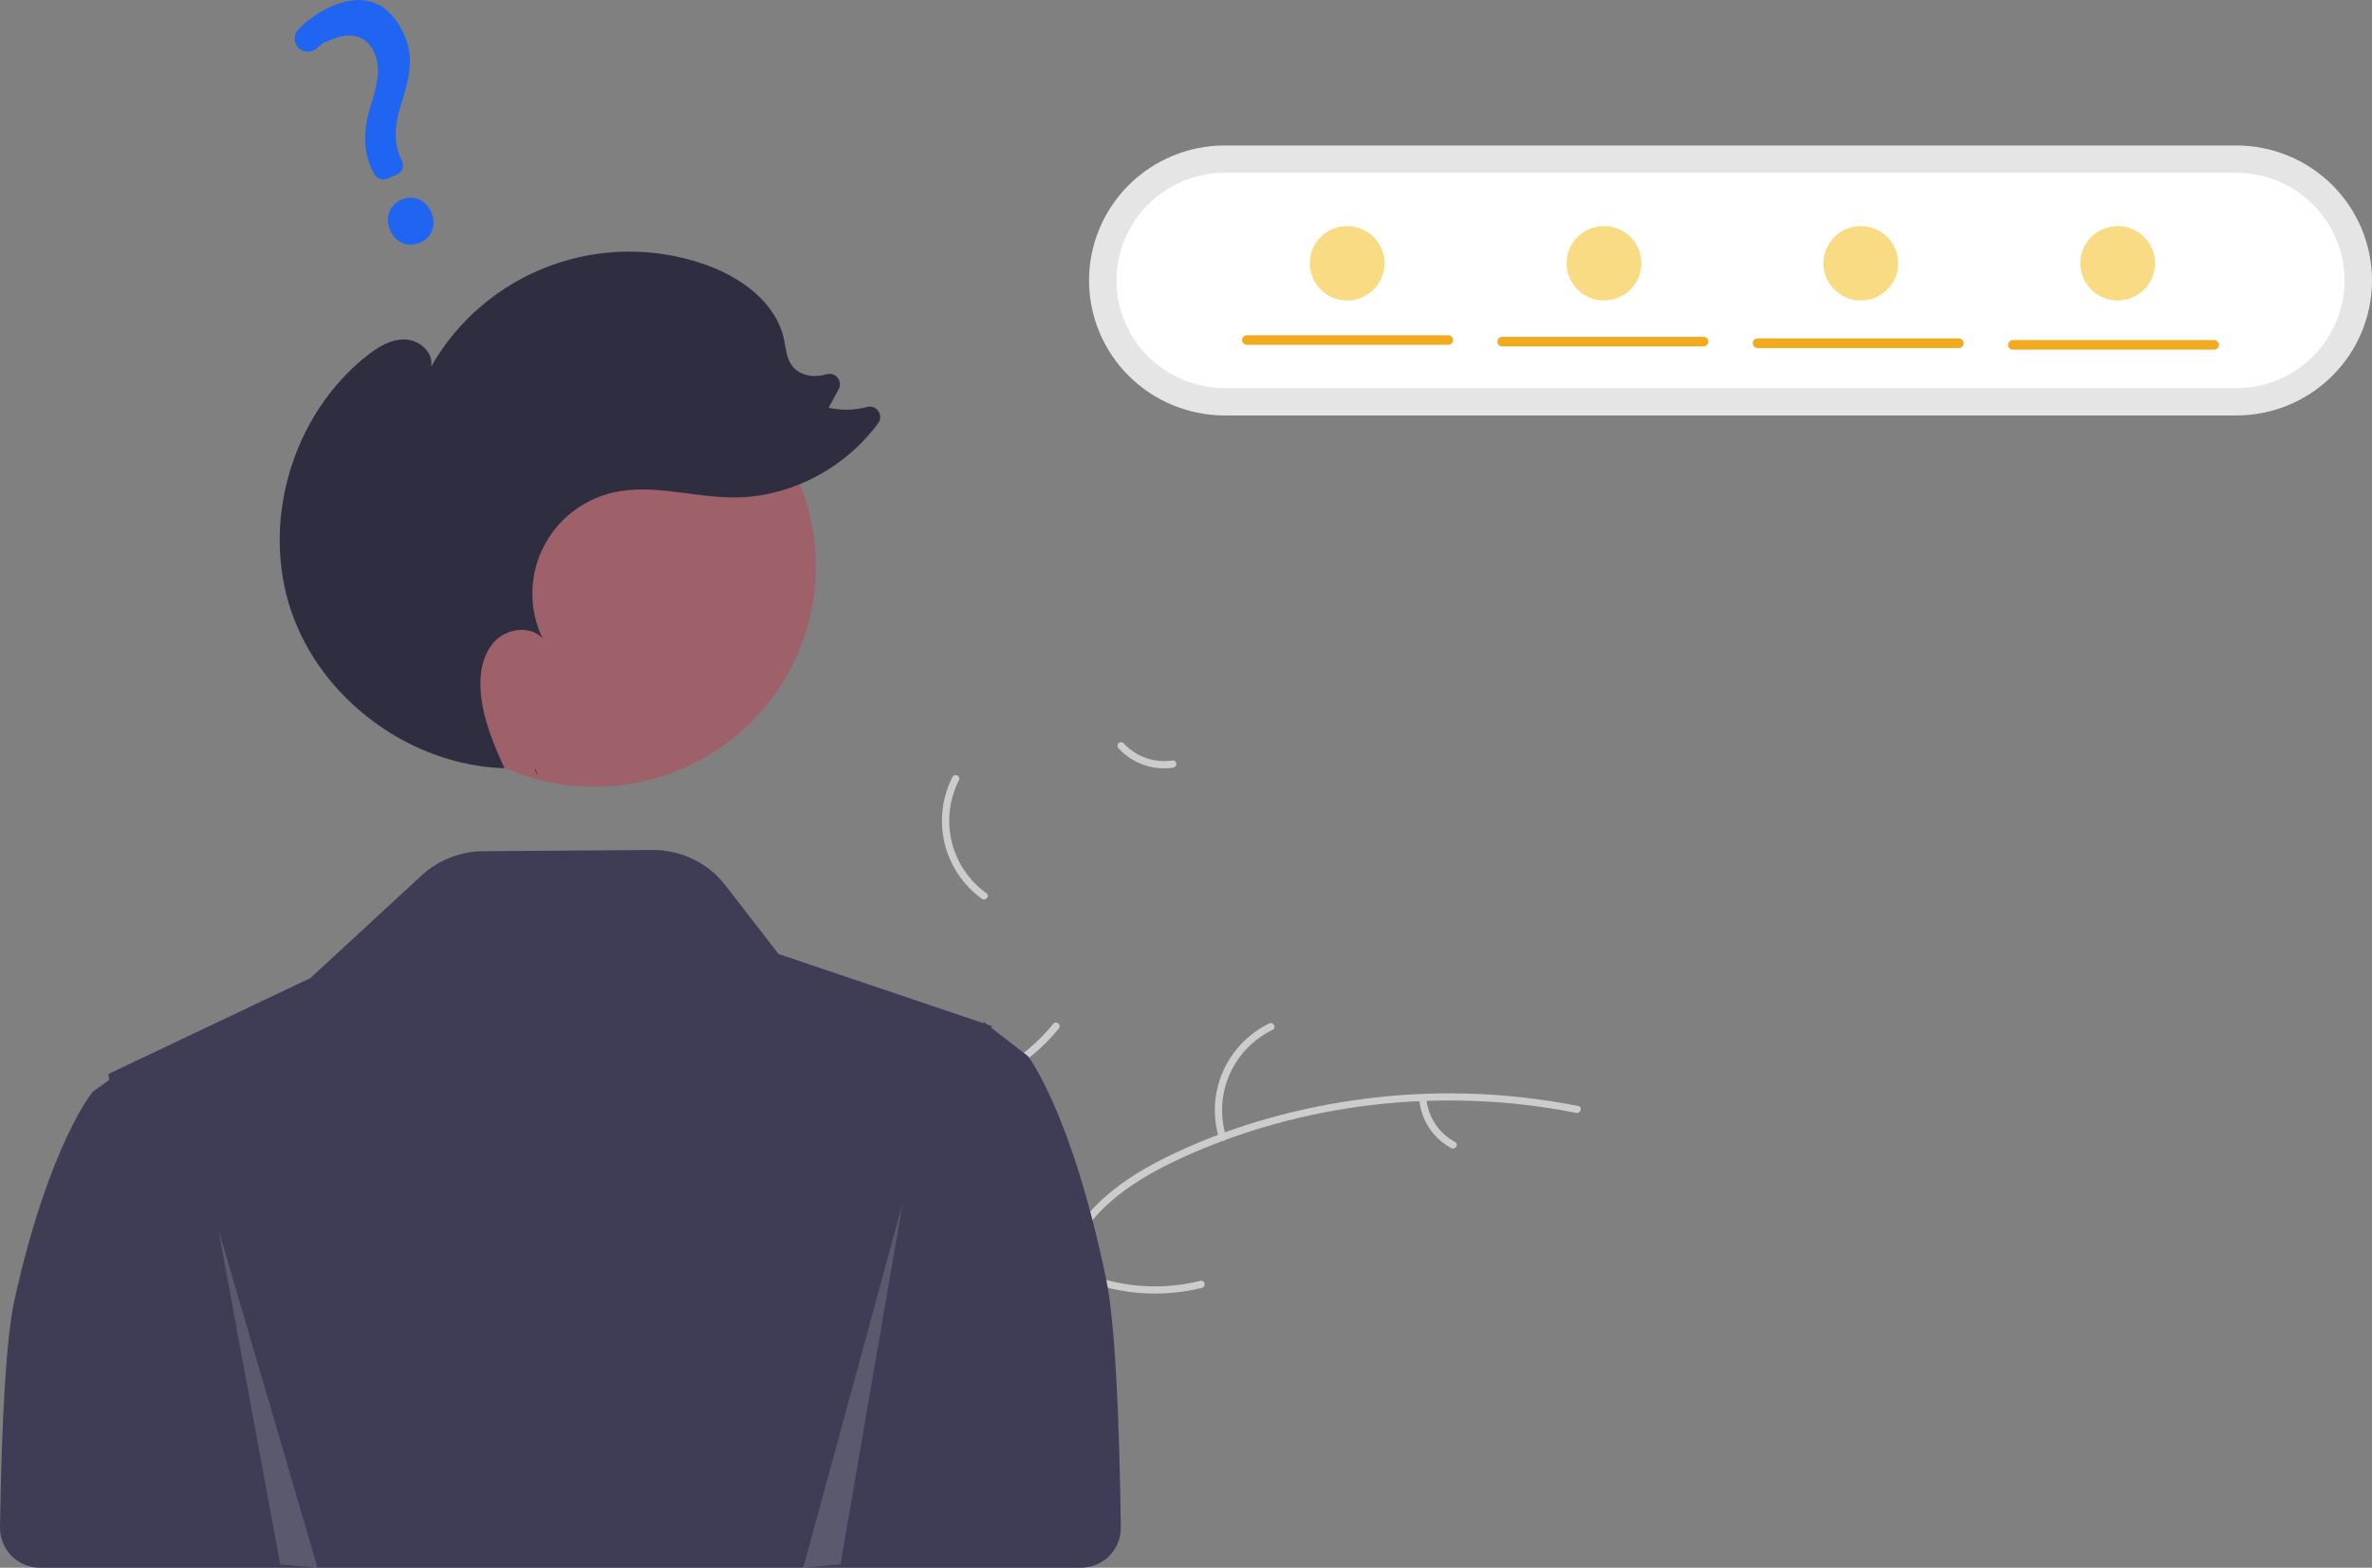<svg width="239" height="158" viewBox="0 0 239 158" fill="none" xmlns="http://www.w3.org/2000/svg">
<rect x="0" y="0" width="239" height="158" fill="#808080" stroke="none"/>
<g clip-path="url(#clip0_325_4517)">
<path d="M98.922 90.579C97.047 89.215 95.72 87.233 95.179 84.986C94.638 82.739 94.917 80.374 95.967 78.313C96.181 77.896 96.841 78.207 96.627 78.624C95.646 80.542 95.386 82.745 95.894 84.836C96.402 86.927 97.645 88.769 99.399 90.029C99.78 90.303 99.3 90.851 98.922 90.579Z" fill="#CCCCCC"/>
<path d="M94.179 109.958C98.878 109.276 103.144 106.856 106.129 103.183C106.425 102.819 106.977 103.294 106.682 103.658C103.569 107.474 99.124 109.983 94.233 110.683C93.767 110.75 93.716 110.024 94.179 109.958V109.958Z" fill="#CCCCCC"/>
<path d="M113.195 74.885C113.81 75.563 114.585 76.079 115.45 76.385C116.314 76.692 117.242 76.78 118.149 76.642C118.615 76.57 118.665 77.295 118.203 77.367C117.2 77.514 116.175 77.416 115.219 77.079C114.263 76.742 113.404 76.178 112.718 75.435C112.647 75.37 112.604 75.281 112.597 75.186C112.59 75.091 112.62 74.997 112.68 74.922C112.744 74.85 112.834 74.805 112.93 74.798C113.026 74.791 113.122 74.822 113.195 74.885Z" fill="#CCCCCC"/>
<path d="M158.803 112.159C145.493 109.51 131.246 111.075 118.914 116.765C116.248 117.996 113.651 119.475 111.49 121.477C109.327 123.48 107.947 125.894 107.076 128.684C106.281 131.235 105.764 133.936 104.359 136.25C102.878 138.689 100.437 140.177 97.657 140.726C94.256 141.398 90.815 140.814 87.47 140.127C83.756 139.364 79.91 138.512 76.148 139.465C75.692 139.581 75.538 138.87 75.994 138.755C82.54 137.097 88.909 140.64 95.469 140.269C98.53 140.096 101.557 139.005 103.372 136.427C104.959 134.172 105.495 131.388 106.278 128.798C107.1 126.079 108.327 123.646 110.329 121.591C112.377 119.489 114.921 117.906 117.544 116.613C123.459 113.697 129.953 111.819 136.476 110.877C143.973 109.793 151.601 109.993 159.03 111.468C159.49 111.56 159.259 112.25 158.803 112.159V112.159Z" fill="#CCCCCC"/>
<path d="M122.824 114.705C122.153 112.493 122.293 110.116 123.221 107.998C124.149 105.88 125.803 104.158 127.889 103.142C128.312 102.937 128.651 103.581 128.227 103.786C126.283 104.729 124.742 106.332 123.883 108.307C123.023 110.281 122.901 112.496 123.538 114.552C123.676 114.999 122.962 115.15 122.824 114.705Z" fill="#CCCCCC"/>
<path d="M107.309 127.339C111.473 129.607 116.344 130.231 120.951 129.086C121.407 128.972 121.561 129.682 121.105 129.796C116.309 130.979 111.241 130.319 106.913 127.949C106.5 127.723 106.899 127.114 107.309 127.339Z" fill="#CCCCCC"/>
<path d="M143.72 110.723C143.8 111.633 144.107 112.509 144.612 113.271C145.116 114.034 145.804 114.66 146.612 115.093C147.027 115.314 146.628 115.923 146.216 115.704C145.325 115.221 144.567 114.529 144.008 113.687C143.448 112.846 143.104 111.881 143.006 110.877C142.989 110.783 143.008 110.686 143.06 110.606C143.112 110.525 143.193 110.468 143.286 110.445C143.38 110.425 143.479 110.443 143.56 110.495C143.642 110.547 143.699 110.629 143.72 110.723Z" fill="#CCCCCC"/>
<path d="M111.445 128.857C107.95 112.045 103.58 106.44 103.58 106.44L101.911 105.152L99.904 103.601L99.914 103.402L99.438 103.241L99.326 103.154L99.142 103.014L99.113 103.046L99.051 103.11L89.967 100.038L78.444 96.145L73.107 89.245C72.238 88.121 71.119 87.213 69.838 86.591C68.558 85.97 67.149 85.652 65.724 85.662L48.682 85.788C46.377 85.805 44.163 86.679 42.473 88.237L31.272 98.573L13.818 106.866L13.788 106.836L13.605 106.967L10.908 108.249L11.019 108.826L9.35 110.024C9.35 110.024 4.981 115.239 1.485 130.883C0.596 134.864 0.158 143.402 0 153.924C-0.007 154.457 0.091 154.985 0.29 155.479C0.489 155.973 0.785 156.423 1.161 156.802C1.537 157.181 1.984 157.483 2.478 157.688C2.971 157.894 3.501 158 4.036 158H97.263V158H108.899C109.433 158 109.963 157.894 110.456 157.688C110.949 157.483 111.397 157.182 111.772 156.803C112.147 156.425 112.444 155.975 112.643 155.482C112.843 154.988 112.942 154.46 112.934 153.928C112.78 142.479 112.342 133.174 111.445 128.857Z" fill="#3F3D56"/>
<path d="M123.407 14.662C119.779 14.662 116.301 16.095 113.736 18.646C111.172 21.198 109.731 24.658 109.731 28.266C109.731 31.874 111.172 35.334 113.736 37.885C116.301 40.437 119.779 41.87 123.407 41.87H225.324C228.951 41.87 232.43 40.437 234.994 37.885C237.559 35.334 239 31.874 239 28.266C239 24.658 237.559 21.198 234.994 18.646C232.43 16.095 228.951 14.662 225.324 14.662H123.407Z" fill="#E5E5E5"/>
<path d="M123.407 17.415C120.514 17.415 117.739 18.558 115.693 20.593C113.648 22.628 112.498 25.388 112.498 28.266C112.498 31.144 113.648 33.904 115.693 35.939C117.739 37.974 120.514 39.117 123.407 39.117H225.324C228.217 39.117 230.992 37.974 233.037 35.939C235.083 33.904 236.232 31.144 236.232 28.266C236.232 25.388 235.083 22.628 233.037 20.593C230.992 18.558 228.217 17.415 225.324 17.415H123.407Z" fill="white"/>
<path d="M59.879 79.293C72.21 79.293 82.206 69.35 82.206 57.084C82.206 44.817 72.21 34.873 59.879 34.873C47.548 34.873 37.552 44.817 37.552 57.084C37.552 69.35 47.548 79.293 59.879 79.293Z" fill="#9E616A"/>
<path d="M54.167 78.206C54.072 77.997 53.977 77.787 53.882 77.577C53.919 77.578 53.955 77.584 53.991 77.585L54.167 78.206Z" fill="#2F2E41"/>
<path d="M36.931 35.883C38.06 34.987 39.38 34.163 40.824 34.209C42.268 34.255 43.732 35.553 43.433 36.959C46.085 32.288 50.306 28.695 55.355 26.812C60.404 24.928 65.959 24.874 71.044 26.659C74.632 27.919 78.151 30.438 78.976 34.133C79.187 35.082 79.233 36.122 79.828 36.892C80.579 37.864 82.015 38.083 83.198 37.742C83.21 37.738 83.222 37.735 83.233 37.731C83.433 37.663 83.649 37.657 83.853 37.712C84.056 37.767 84.238 37.882 84.376 38.042C84.513 38.201 84.599 38.398 84.623 38.607C84.646 38.816 84.606 39.027 84.508 39.212L83.493 41.096C84.773 41.38 86.102 41.352 87.369 41.014C87.579 40.959 87.802 40.971 88.005 41.046C88.209 41.122 88.384 41.259 88.507 41.437C88.63 41.616 88.694 41.828 88.69 42.044C88.687 42.261 88.616 42.471 88.488 42.646C85.14 47.218 79.547 50.171 73.839 50.136C69.783 50.111 65.684 48.721 61.736 49.649C60.209 50.008 58.782 50.702 57.559 51.681C56.337 52.661 55.351 53.9 54.672 55.308C53.994 56.716 53.642 58.257 53.64 59.818C53.639 61.379 53.989 62.921 54.665 64.33C53.452 63.01 51.108 63.323 49.867 64.617C48.626 65.91 48.305 67.842 48.43 69.626C48.621 72.354 49.696 74.924 50.829 77.427C41.331 77.129 32.348 70.502 29.324 61.538C26.288 52.536 29.47 41.805 36.931 35.883Z" fill="#2F2E41"/>
<path opacity="0.2" d="M21.976 123.781L28.238 157.674L31.995 158L21.976 123.781Z" fill="#CCCCCC"/>
<path opacity="0.2" d="M90.955 121.226L84.693 157.65L80.935 158L90.955 121.226Z" fill="#CCCCCC"/>
<path d="M42.272 24.477C41.072 24.976 39.819 24.429 39.293 23.177C38.76 21.906 39.258 20.616 40.478 20.11C41.698 19.603 42.929 20.151 43.471 21.442C44.005 22.714 43.512 23.962 42.272 24.477ZM39.972 17.608L39.018 18.005C38.779 18.102 38.513 18.108 38.27 18.019C38.028 17.931 37.828 17.755 37.71 17.527L37.663 17.435C36.635 15.593 36.518 13.353 37.315 10.782C38.053 8.476 38.36 6.854 37.743 5.384C37.03 3.685 35.507 3.153 33.565 3.924C32.812 4.237 32.572 4.232 31.98 4.817C31.851 4.946 31.697 5.047 31.528 5.116C31.358 5.184 31.177 5.218 30.994 5.215C30.818 5.213 30.643 5.176 30.482 5.105C30.32 5.035 30.174 4.932 30.053 4.805C29.819 4.558 29.689 4.233 29.687 3.894C29.685 3.556 29.813 3.229 30.044 2.981C31.04 1.943 32.242 1.122 33.573 0.57C37.745 -1.163 39.846 1.396 40.807 3.686C41.747 5.925 41.218 8.003 40.368 10.695C39.656 12.931 39.698 14.588 40.507 16.236C40.565 16.36 40.597 16.495 40.602 16.633C40.607 16.77 40.583 16.907 40.533 17.035C40.484 17.163 40.408 17.28 40.312 17.378C40.215 17.477 40.1 17.555 39.972 17.608L39.972 17.608Z" fill="#1F65F2"/>
<path d="M145.919 34.754H125.641C125.577 34.755 125.513 34.743 125.453 34.718C125.393 34.694 125.339 34.658 125.294 34.613C125.248 34.568 125.212 34.514 125.187 34.455C125.162 34.396 125.149 34.333 125.149 34.269C125.149 34.205 125.162 34.141 125.187 34.082C125.212 34.023 125.248 33.969 125.294 33.924C125.339 33.879 125.393 33.843 125.453 33.819C125.513 33.794 125.577 33.782 125.641 33.783H145.919C146.048 33.784 146.171 33.835 146.262 33.926C146.353 34.017 146.404 34.14 146.404 34.269C146.404 34.397 146.353 34.52 146.262 34.611C146.171 34.702 146.048 34.754 145.919 34.754Z" fill="#F2AB1F"/>
<path d="M171.642 34.916H151.365C151.3 34.916 151.236 34.904 151.177 34.88C151.117 34.856 151.063 34.82 151.017 34.775C150.971 34.73 150.935 34.676 150.91 34.617C150.886 34.558 150.873 34.494 150.873 34.43C150.873 34.366 150.886 34.303 150.91 34.243C150.935 34.184 150.971 34.131 151.017 34.086C151.063 34.04 151.117 34.005 151.177 33.98C151.236 33.956 151.3 33.944 151.365 33.944H171.642C171.707 33.944 171.771 33.956 171.83 33.98C171.89 34.005 171.944 34.04 171.99 34.086C172.036 34.131 172.072 34.184 172.097 34.243C172.122 34.303 172.134 34.366 172.134 34.43C172.134 34.494 172.122 34.558 172.097 34.617C172.072 34.676 172.036 34.73 171.99 34.775C171.944 34.82 171.89 34.856 171.83 34.88C171.771 34.904 171.707 34.916 171.642 34.916Z" fill="#F2AB1F"/>
<path d="M197.366 35.078H177.088C176.959 35.077 176.836 35.026 176.745 34.935C176.654 34.844 176.603 34.721 176.603 34.592C176.603 34.464 176.654 34.341 176.745 34.25C176.836 34.159 176.959 34.107 177.088 34.106H197.366C197.43 34.106 197.494 34.118 197.554 34.142C197.614 34.167 197.668 34.202 197.714 34.248C197.759 34.293 197.796 34.346 197.82 34.406C197.845 34.465 197.858 34.528 197.858 34.592C197.858 34.656 197.845 34.72 197.82 34.779C197.796 34.838 197.759 34.892 197.714 34.937C197.668 34.982 197.614 35.018 197.554 35.042C197.494 35.066 197.43 35.079 197.366 35.078H197.366Z" fill="#F2AB1F"/>
<path d="M223.09 35.24H202.812C202.683 35.239 202.56 35.188 202.469 35.097C202.378 35.006 202.327 34.883 202.327 34.754C202.327 34.626 202.378 34.503 202.469 34.412C202.56 34.321 202.683 34.269 202.812 34.269H223.09C223.219 34.269 223.342 34.321 223.433 34.412C223.524 34.503 223.575 34.626 223.575 34.754C223.575 34.883 223.524 35.006 223.433 35.097C223.342 35.188 223.219 35.239 223.09 35.24Z" fill="#F2AB1F"/>
<path d="M135.735 30.283C137.817 30.283 139.504 28.604 139.504 26.534C139.504 24.463 137.817 22.785 135.735 22.785C133.654 22.785 131.967 24.463 131.967 26.534C131.967 28.604 133.654 30.283 135.735 30.283Z" fill="#F9DB84"/>
<path d="M161.614 30.283C163.696 30.283 165.383 28.604 165.383 26.534C165.383 24.463 163.696 22.785 161.614 22.785C159.533 22.785 157.846 24.463 157.846 26.534C157.846 28.604 159.533 30.283 161.614 30.283Z" fill="#F9DB84"/>
<path d="M187.493 30.283C189.575 30.283 191.262 28.604 191.262 26.534C191.262 24.463 189.575 22.785 187.493 22.785C185.412 22.785 183.724 24.463 183.724 26.534C183.724 28.604 185.412 30.283 187.493 30.283Z" fill="#F9DB84"/>
<path d="M213.372 30.283C215.454 30.283 217.141 28.604 217.141 26.534C217.141 24.463 215.454 22.785 213.372 22.785C211.291 22.785 209.604 24.463 209.604 26.534C209.604 28.604 211.291 30.283 213.372 30.283Z" fill="#F9DB84"/>
</g>
<defs>
<clipPath id="clip0_325_4517">
<rect width="239" height="158" fill="white"/>
</clipPath>
</defs>
</svg>
